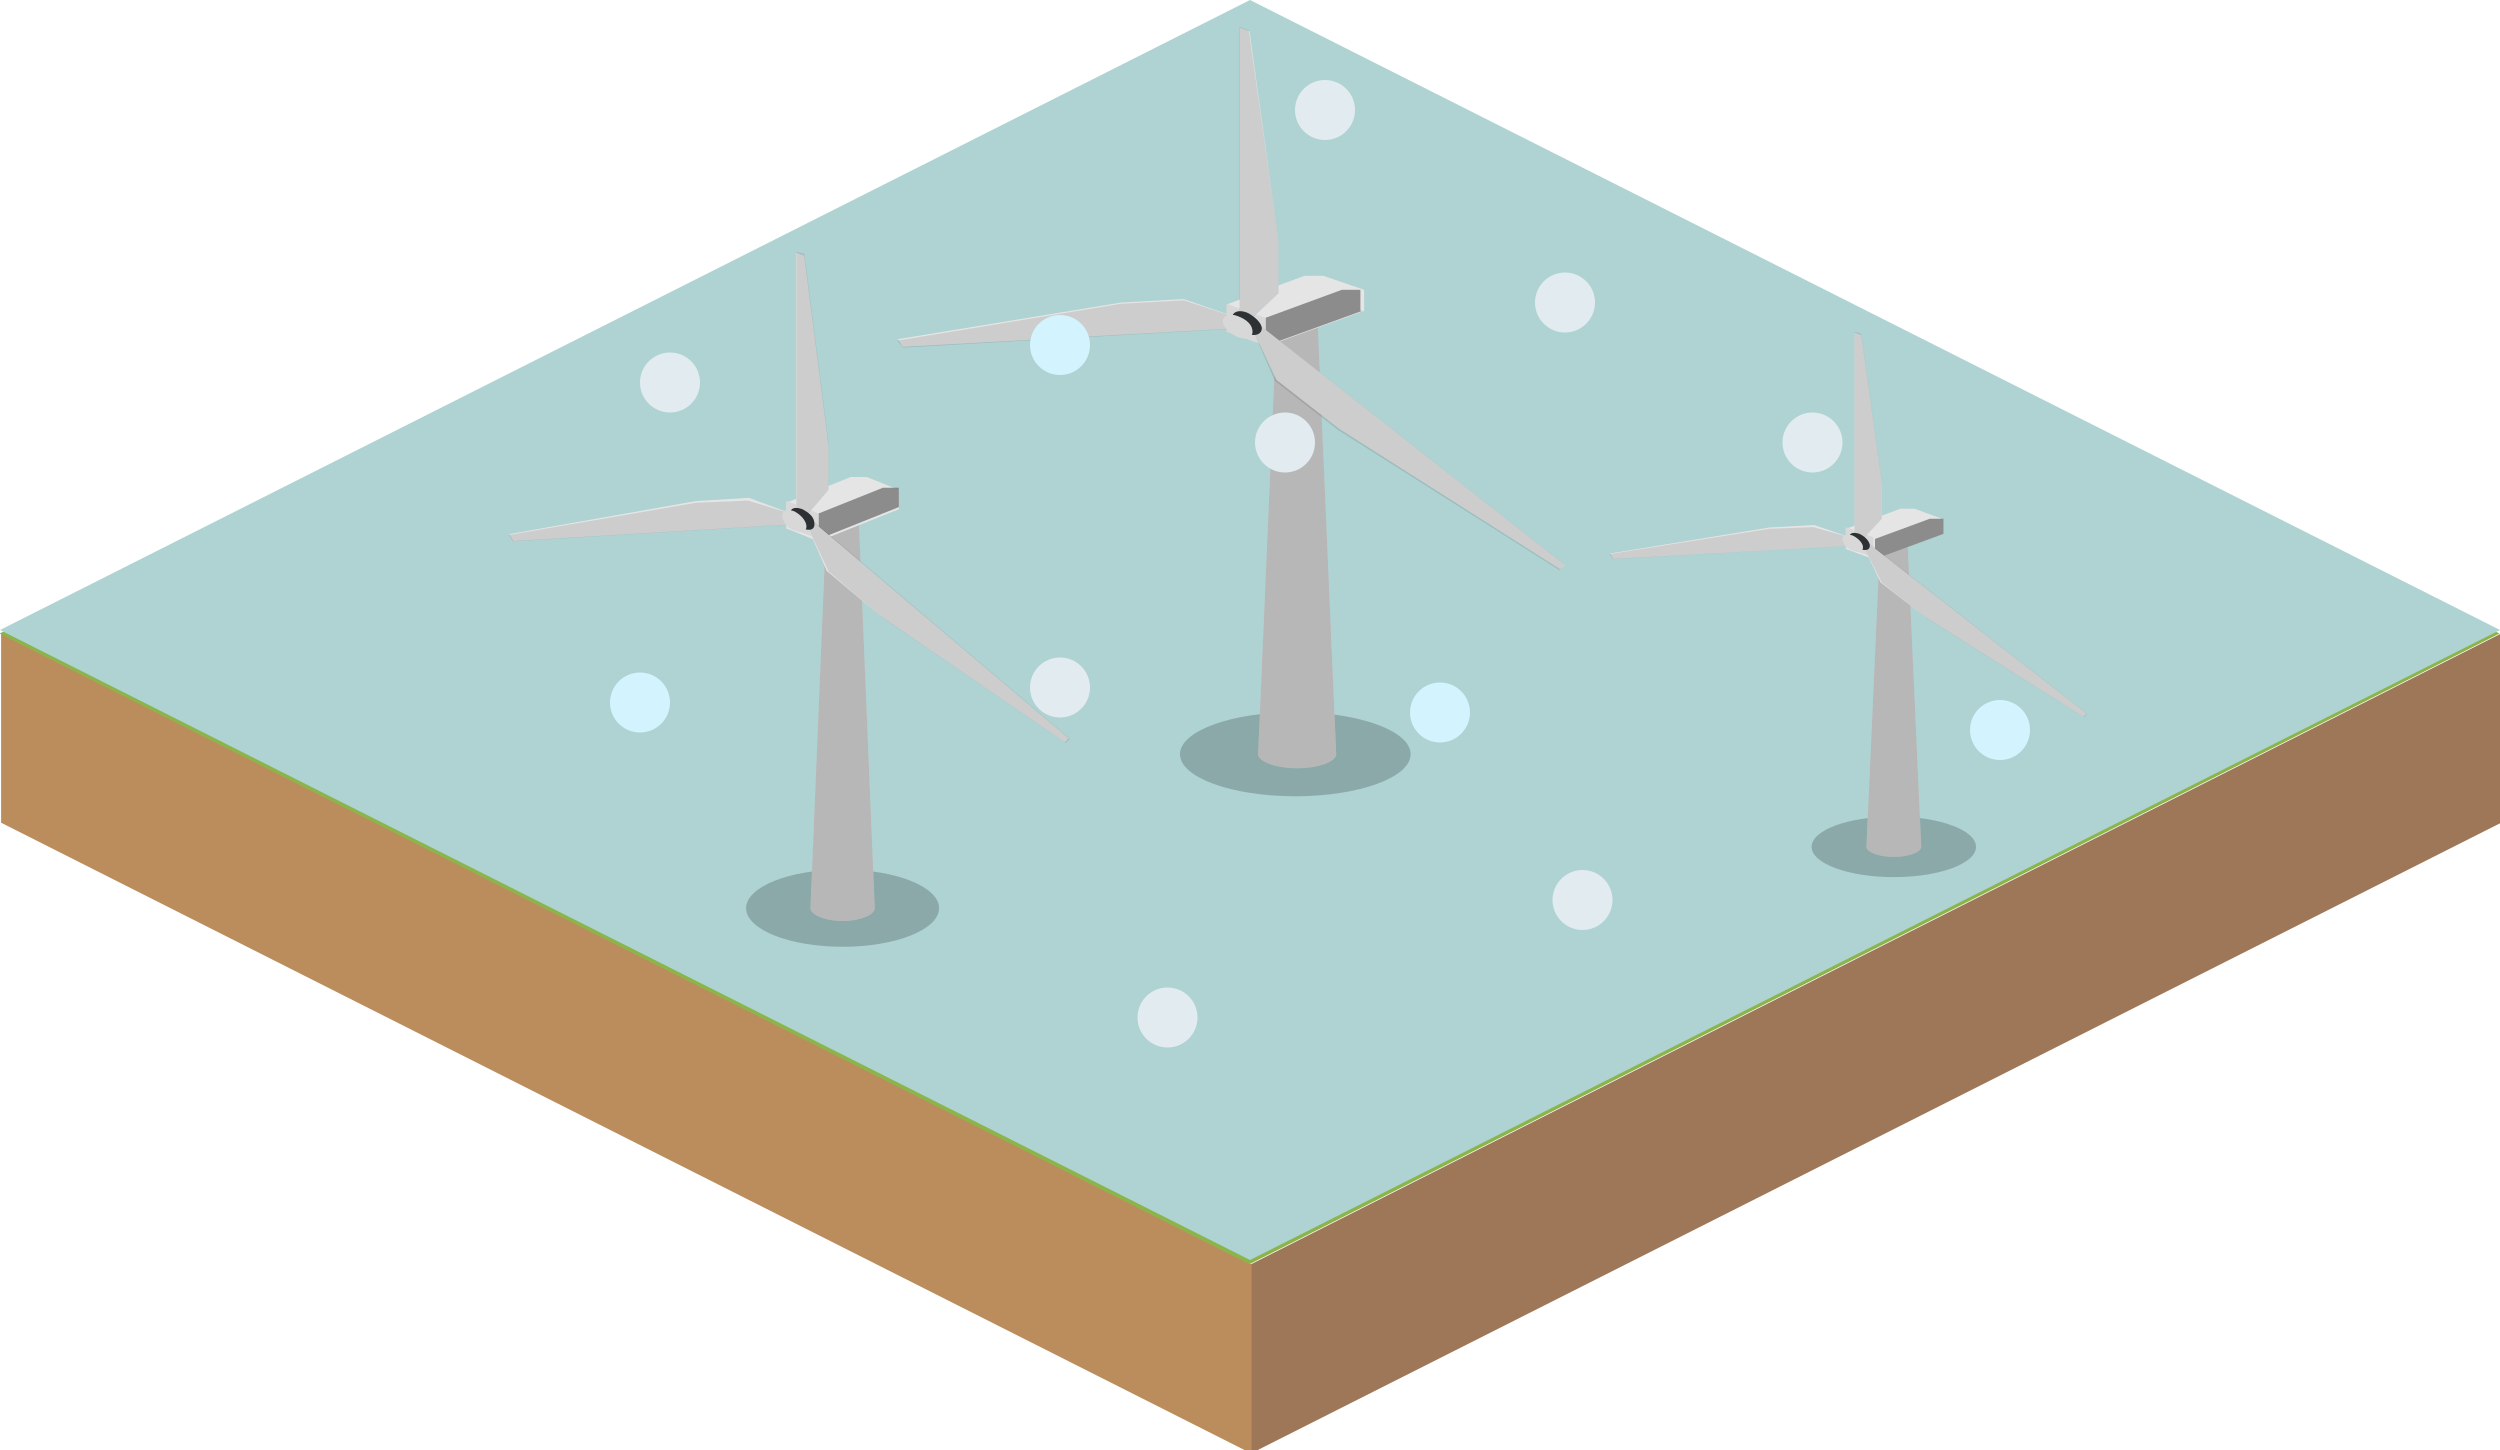 <?xml version="1.0" encoding="utf-8"?>
<!-- Generator: Adobe Illustrator 24.3.0, SVG Export Plug-In . SVG Version: 6.00 Build 0)  -->
<svg version="1.1"
	 id="svg44" inkscape:version="1.0 (4035a4fb49, 2020-05-01)" sodipodi:docname="wind-turbine.svg" xmlns:cc="http://creativecommons.org/ns#" xmlns:dc="http://purl.org/dc/elements/1.1/" xmlns:inkscape="http://www.inkscape.org/namespaces/inkscape" xmlns:rdf="http://www.w3.org/1999/02/22-rdf-syntax-ns#" xmlns:sodipodi="http://sodipodi.sourceforge.net/DTD/sodipodi-0.dtd" xmlns:svg="http://www.w3.org/2000/svg"
	 xmlns="http://www.w3.org/2000/svg" xmlns:xlink="http://www.w3.org/1999/xlink" x="0px" y="0px" viewBox="0 0 100 58"
	 style="enable-background:new 0 0 100 58;" xml:space="preserve">
<style type="text/css">
	.st0{fill:#BB8D5D;}
	.st1{fill:#9E7758;}
	.st2{fill:#8BB54A;}
	.st3{fill:#AED3D2;}
	.st4{opacity:0.2;enable-background:new    ;}
	.st5{fill:#E5E5E5;}
	.st6{opacity:0.39;enable-background:new    ;}
	.st7{opacity:6.000000e-02;enable-background:new    ;}
	.st8{opacity:5.000000e-02;enable-background:new    ;}
	.st9{fill:#2D3134;}
	.st10{fill:#D3F3FF;}
	.st11{fill:#E2EBF0;}
</style>
<g id="g2920" transform="matrix(1,0,0,1.009,-49.219,-260.407)">
	<g id="g2914" transform="translate(0.763)">
		<path id="path546-3" class="st0" d="M98.5,308.2v7.5l-50-25v-7.5L98.5,308.2z"/>
		<path id="path548-6" class="st1" d="M98.5,315.7v-7.5l50-25v7.5L98.5,315.7z"/>
	</g>
	<path id="path208" class="st2" d="M49.2,283.2l50-25l50,25l-50,25L49.2,283.2z"/>
</g>
<polygon class="st3" points="0,25.2 50,0 100,25.2 50,50.4 "/>
<sodipodi:namedview  bordercolor="#666666" borderopacity="1" fit-margin-bottom="0" fit-margin-left="0" fit-margin-right="0" fit-margin-top="0" gridtolerance="10" guidetolerance="10" id="namedview46" inkscape:current-layer="svg44" inkscape:cx="35.165715" inkscape:cy="20.047514" inkscape:document-rotation="0" inkscape:pageopacity="0" inkscape:pageshadow="2" inkscape:window-height="1025" inkscape:window-maximized="1" inkscape:window-width="1920" inkscape:window-x="0" inkscape:window-y="28" inkscape:zoom="11.313709" objecttolerance="10" pagecolor="#ffffff" showgrid="false">
	</sodipodi:namedview>
<g id="g109" transform="matrix(0.804,0,0,0.858,16.418,9.557)">
	<ellipse id="ellipse2-3-8" class="st4" cx="21.5" cy="31.2" rx="4.8" ry="1.8"/>
	<path id="path4-6-7" class="st5" d="M21.5,12.7c-0.4,0-0.8,0.1-0.8,0.3l-0.8,18.2c0,0.3,0.7,0.6,1.6,0.6c0.9,0,1.6-0.3,1.6-0.6
		L22.3,13C22.3,12.8,22,12.7,21.5,12.7z"/>
	<path id="path6-7-9" class="st4" d="M21.5,13.3c-0.4,0-0.8-0.1-0.8-0.3l-0.8,18.2c0,0.3,0.7,0.6,1.6,0.6c0.9,0,1.6-0.3,1.6-0.6
		L22.3,13C22.3,13.2,22,13.3,21.5,13.3z"/>
	<path id="path8-5-2" class="st5" d="M22.7,11.1h-0.8l-3.2,1.2v1.2l1.6,0.6l4-1.5v-0.9L22.7,11.1z"/>
	<path id="path10-3-0" class="st5" d="M24.3,12.5l-4,1.5v-1.2l4-1.2V12.5z"/>
	<path id="path12-5-2" class="st6" d="M24.3,12.5l-4,1.5v-1.2l3.2-1.2h0.8V12.5z"/>
	<path id="path14-6-3" class="st5" d="M20.3,14l-1.6-0.6v-1.2l1.6,0.6V14z"/>
	<path id="path16-2-7" class="st7" d="M20.3,14l-1.6-0.6v-1.2l1.6,0.6V14z"/>
	<g id="g24-9-5" transform="matrix(0.201,0,0,0.147,3.811,0.046)">
		<path id="path18-1-9" class="st5" d="M79.5,86.5l-3-1.5V4l2,1l6,60v15L79.5,86.5z"/>
		<path id="path20-2-2" class="st5" d="M79.5,91.5l1.5-1.8l63,68.4l-1,1.2L97.1,119l-13-14L79.5,91.5z"/>
		<path id="path22-7-2" class="st5" d="M75.1,86.7l1.5,3.4L6.5,95.5l-1-2.2l46.3-10.5l13-1L75.1,86.7z"/>
	</g>
	<path id="path26-0-8" class="st8" d="M19.8,12.8l-0.6-0.2V0.6l0.4,0.1l1.2,8.8v2.2L19.8,12.8z"/>
	<path id="path28-9-9" class="st8" d="M19.8,13.5l0.3-0.3l12.7,10.1l-0.2,0.2l-9.2-5.9l-2.6-2.1L19.8,13.5z"/>
	<path id="path30-3-7" class="st8" d="M18.9,12.8l0.3,0.5L5.1,14.1l-0.2-0.3l9.3-1.5l2.6-0.1L18.9,12.8z"/>
	<path id="path32-6-3" class="st7" d="M19.8,12.8l-0.6-0.2V0.6l0.4,0.1l1.2,8.8v2.2L19.8,12.8z"/>
	<path id="path34-0-6" class="st7" d="M19.8,13.5l0.3-0.3l12.7,10.1l-0.2,0.2l-9.2-5.9l-2.6-2.1L19.8,13.5z"/>
	<path id="path36-6-1" class="st7" d="M18.9,12.8l0.3,0.5L5.1,14.1l-0.2-0.3l9.3-1.5l2.6-0.1L18.9,12.8z"/>
	<path id="path38-2-2" class="st9" d="M20.1,13.3c0,0.3-0.3,0.3-0.6,0.2c-0.3-0.1-0.6-0.4-0.6-0.7c0-0.3,0.3-0.3,0.6-0.2
		C19.9,12.8,20.1,13,20.1,13.3z"/>
	<path id="path40-6-9" class="st5" d="M19.7,13.4c0,0.3-0.3,0.3-0.6,0.2c-0.3-0.1-0.6-0.4-0.6-0.7c0-0.3,0.3-0.3,0.6-0.2
		C19.5,12.9,19.7,13.2,19.7,13.4z"/>
	<path id="path42-1-3" class="st7" d="M19.7,13.4c0,0.3-0.3,0.3-0.6,0.2c-0.3-0.1-0.6-0.4-0.6-0.7c0-0.3,0.3-0.3,0.6-0.2
		C19.5,12.9,19.7,13.2,19.7,13.4z"/>
</g>
<g id="g155" transform="matrix(0.744,0,0,0.701,11.785,0.586)">
	<ellipse id="ellipse2" class="st4" cx="53.8" cy="42.2" rx="6.2" ry="2.4"/>
	<path id="path4" class="st5" d="M53.8,17.1c-0.6,0-1,0.2-1,0.4l-1,24.7c0,0.4,0.9,0.8,2.1,0.8s2.1-0.4,2.1-0.8l-1-24.7
		C54.8,17.3,54.4,17.1,53.8,17.1z"/>
	<path id="path6" class="st4" d="M53.8,17.9c-0.6,0-1-0.2-1-0.4l-1,24.7c0,0.4,0.9,0.8,2.1,0.8s2.1-0.4,2.1-0.8l-1-24.7
		C54.8,17.7,54.4,17.9,53.8,17.9z"/>
	<path id="path8" class="st5" d="M55.3,14.9h-1l-4.1,1.6v1.6l2.1,0.8l5.2-2v-1.2L55.3,14.9z"/>
	<path id="path10" class="st5" d="M57.4,16.9l-5.2,2v-1.6l5.2-1.6V16.9z"/>
	<path id="path12" class="st6" d="M57.4,16.9l-5.2,2v-1.6l4.1-1.6h1V16.9z"/>
	<path id="path14" class="st5" d="M52.2,18.9l-2.1-0.8v-1.6l2.1,0.8V18.9z"/>
	<path id="path16" class="st7" d="M52.2,18.9l-2.1-0.8v-1.6l2.1,0.8V18.9z"/>
	<g id="g24" transform="matrix(0.259,0,0,0.199,31.008,-0.049)">
		<path id="path18" class="st5" d="M79.5,86.5l-3-1.5V4l2,1l6,60v15L79.5,86.5z"/>
		<path id="path20" class="st5" d="M79.5,91.5l1.5-1.8l63,68.4l-1,1.2L97.1,119l-13-14L79.5,91.5z"/>
		<path id="path22" class="st5" d="M75.1,86.7l1.5,3.4L6.5,95.5l-1-2.2l46.3-10.5l13-1L75.1,86.7z"/>
	</g>
	<path id="path26" class="st8" d="M51.6,17.2l-0.8-0.3V0.7l0.5,0.2l1.6,12v3L51.6,17.2z"/>
	<path id="path28" class="st8" d="M51.6,18.2l0.4-0.4l16.3,13.6L68,31.7l-11.9-8l-3.4-2.8L51.6,18.2z"/>
	<path id="path30" class="st8" d="M50.4,17.2l0.4,0.7L32.7,19l-0.3-0.4l12-2.1l3.4-0.2L50.4,17.2z"/>
	<path id="path32" class="st7" d="M51.6,17.2l-0.8-0.3V0.7l0.5,0.2l1.6,12v3L51.6,17.2z"/>
	<path id="path34" class="st7" d="M51.6,18.2l0.4-0.4l16.3,13.6L68,31.7l-11.9-8l-3.4-2.8L51.6,18.2z"/>
	<path id="path36" class="st7" d="M50.4,17.2l0.4,0.7L32.7,19l-0.3-0.4l12-2.1l3.4-0.2L50.4,17.2z"/>
	<path id="path38" class="st9" d="M52,17.9c0,0.3-0.3,0.5-0.8,0.3c-0.4-0.2-0.8-0.6-0.8-0.9c0-0.3,0.3-0.5,0.8-0.3
		C51.6,17.2,52,17.6,52,17.9z"/>
	<path id="path40" class="st5" d="M51.5,18.1c0,0.3-0.3,0.5-0.8,0.3c-0.4-0.2-0.8-0.6-0.8-0.9c0-0.3,0.3-0.5,0.8-0.3
		S51.5,17.7,51.5,18.1z"/>
	<path id="path42" class="st7" d="M51.5,18.1c0,0.3-0.3,0.5-0.8,0.3c-0.4-0.2-0.8-0.6-0.8-0.9c0-0.3,0.3-0.5,0.8-0.3
		S51.5,17.7,51.5,18.1z"/>
</g>
<g id="g132" transform="matrix(0.685,0,0,0.673,21.912,12.808)">
	<ellipse id="ellipse2-3" class="st4" cx="78.6" cy="31.3" rx="4.8" ry="1.8"/>
	<path id="path4-6" class="st5" d="M78.6,12.8c-0.4,0-0.8,0.1-0.8,0.3L77,31.3c0,0.3,0.7,0.6,1.6,0.6s1.6-0.3,1.6-0.6l-0.8-18.2
		C79.4,12.9,79.1,12.8,78.6,12.8z"/>
	<path id="path6-7" class="st4" d="M78.6,13.4c-0.4,0-0.8-0.1-0.8-0.3L77,31.3c0,0.3,0.7,0.6,1.6,0.6s1.6-0.3,1.6-0.6l-0.8-18.2
		C79.4,13.3,79.1,13.4,78.6,13.4z"/>
	<path id="path8-5" class="st5" d="M79.8,11.2H79l-3.2,1.2v1.2l1.6,0.6l4-1.5v-0.9L79.8,11.2z"/>
	<path id="path10-3" class="st5" d="M81.5,12.7l-4,1.5v-1.2l4-1.2V12.7z"/>
	<path id="path12-5" class="st6" d="M81.5,12.7l-4,1.5v-1.2l3.2-1.2h0.8V12.7z"/>
	<path id="path14-6" class="st5" d="M77.4,14.1l-1.6-0.6v-1.2l1.6,0.6V14.1z"/>
	<path id="path16-2" class="st7" d="M77.4,14.1l-1.6-0.6v-1.2l1.6,0.6V14.1z"/>
	<g id="g24-9" transform="matrix(0.201,0,0,0.147,60.921,0.149)">
		<path id="path18-1" class="st5" d="M79.5,86.5l-3-1.5V4l2,1l6,60v15L79.5,86.5z"/>
		<path id="path20-2" class="st5" d="M79.5,91.5l1.5-1.8l63,68.4l-1,1.2L97.1,119l-13-14L79.5,91.5z"/>
		<path id="path22-7" class="st5" d="M75.1,86.7l1.5,3.4L6.5,95.5l-1-2.2l46.3-10.5l13-1L75.1,86.7z"/>
	</g>
	<path id="path26-0" class="st8" d="M76.9,12.9l-0.6-0.2V0.7l0.4,0.1l1.2,8.8v2.2L76.9,12.9z"/>
	<path id="path28-9" class="st8" d="M76.9,13.6l0.3-0.3l12.7,10.1l-0.2,0.2l-9.2-5.9l-2.6-2.1L76.9,13.6z"/>
	<path id="path30-3" class="st8" d="M76,12.9l0.3,0.5l-14.1,0.8L62,13.9l9.3-1.5l2.6-0.1L76,12.9z"/>
	<path id="path32-6" class="st7" d="M76.9,12.9l-0.6-0.2V0.7l0.4,0.1l1.2,8.8v2.2L76.9,12.9z"/>
	<path id="path34-0" class="st7" d="M76.9,13.6l0.3-0.3l12.7,10.1l-0.2,0.2l-9.2-5.9l-2.6-2.1L76.9,13.6z"/>
	<path id="path36-6" class="st7" d="M76,12.9l0.3,0.5l-14.1,0.8L62,13.9l9.3-1.5l2.6-0.1L76,12.9z"/>
	<path id="path38-2" class="st9" d="M77.2,13.4c0,0.3-0.3,0.3-0.6,0.2c-0.3-0.1-0.6-0.4-0.6-0.7c0-0.3,0.3-0.3,0.6-0.2
		C77,12.9,77.2,13.2,77.2,13.4z"/>
	<path id="path40-6" class="st5" d="M76.8,13.5c0,0.3-0.3,0.3-0.6,0.2c-0.3-0.1-0.6-0.4-0.6-0.7s0.3-0.3,0.6-0.2
		C76.6,13,76.8,13.3,76.8,13.5z"/>
	<path id="path42-1" class="st7" d="M76.8,13.5c0,0.3-0.3,0.3-0.6,0.2c-0.3-0.1-0.6-0.4-0.6-0.7s0.3-0.3,0.6-0.2
		C76.6,13,76.8,13.3,76.8,13.5z"/>
</g>
<circle class="st10" cx="80" cy="29.2" r="1.2"/>
<circle class="st11" cx="51.4" cy="17.7" r="1.2"/>
<circle class="st11" cx="72.5" cy="17.7" r="1.2"/>
<circle class="st10" cx="57.6" cy="28.5" r="1.2"/>
<circle class="st11" cx="26.8" cy="15.3" r="1.2"/>
<circle class="st11" cx="63.3" cy="36" r="1.2"/>
<circle class="st11" cx="62.6" cy="12.1" r="1.2"/>
<circle class="st11" cx="46.7" cy="40.7" r="1.2"/>
<circle class="st11" cx="42.4" cy="27.5" r="1.2"/>
<circle class="st11" cx="53" cy="4.4" r="1.2"/>
<circle class="st10" cx="42.4" cy="13.8" r="1.2"/>
<circle class="st10" cx="25.6" cy="28.1" r="1.2"/>
</svg>
